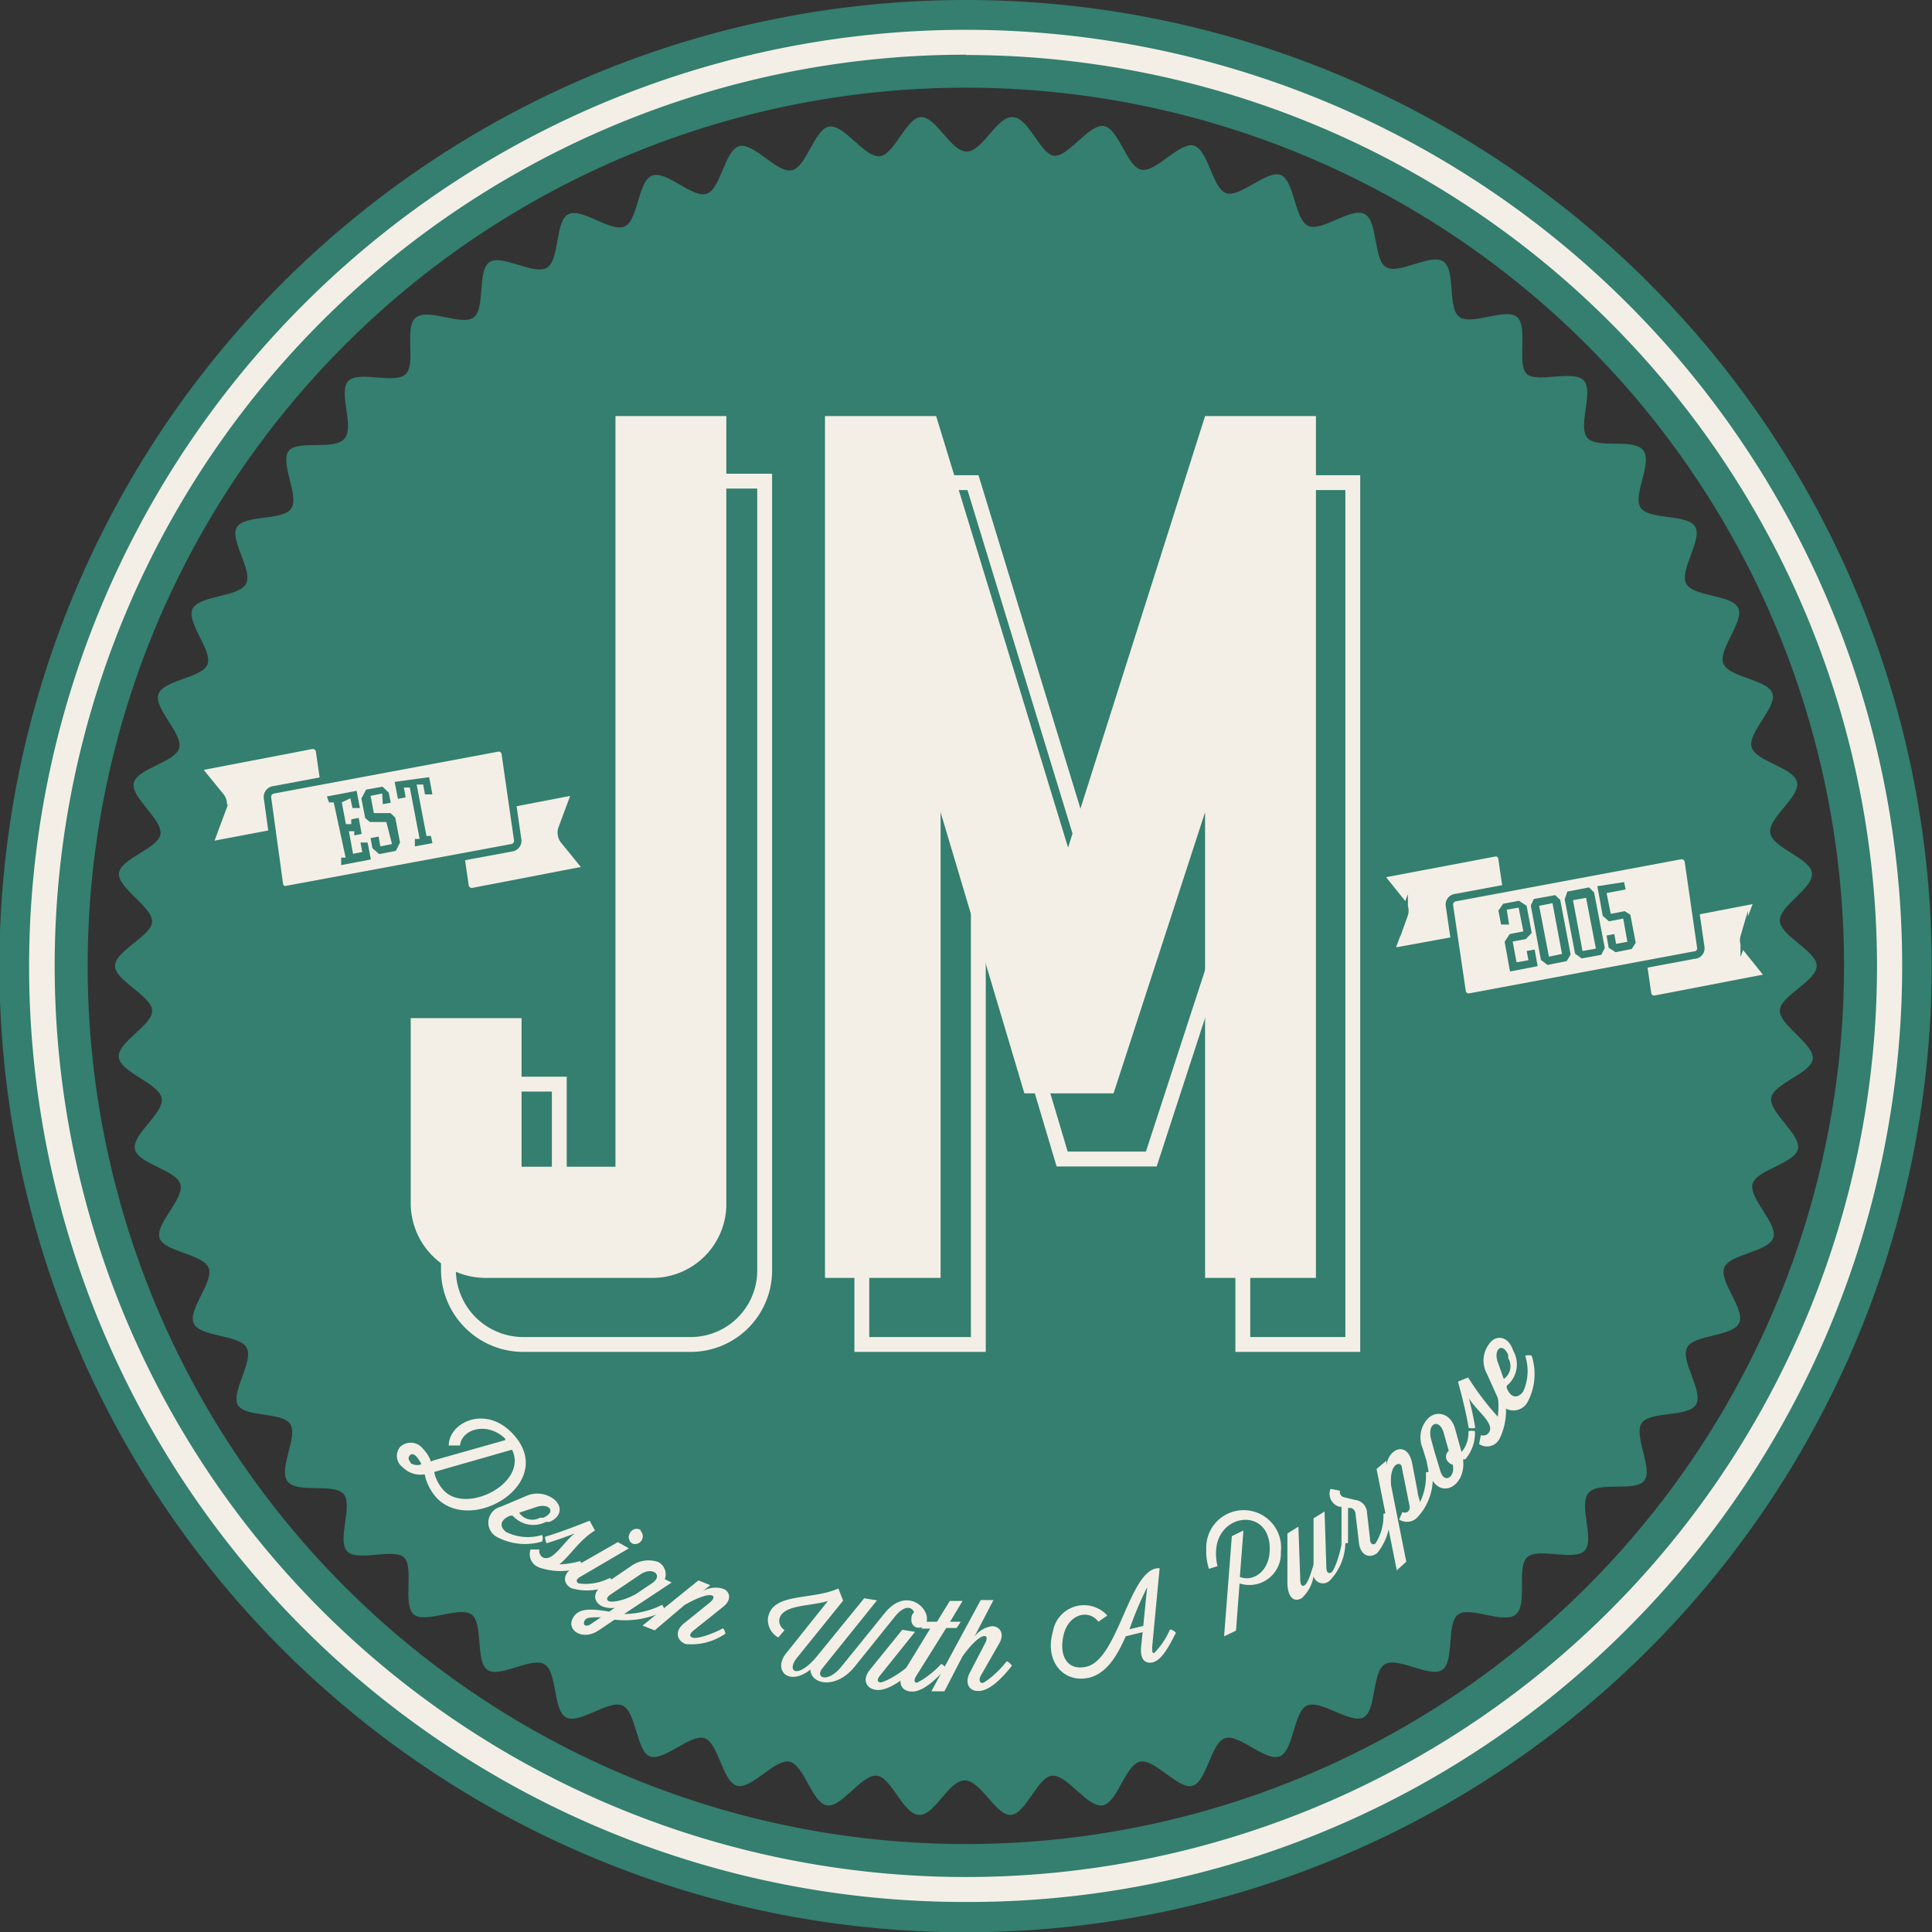 <svg xmlns="http://www.w3.org/2000/svg" viewBox="0 0 65.01 65.01"><rect x="0" y="0" width="65.01" height="65.01" fill="#333333" stroke="none"/><defs><style>.cls-1{fill:#347f6f;}.cls-2,.cls-4{fill:#f4efe6;}.cls-3{fill:none;stroke:#f4efe6;stroke-width:0.5px;}.cls-3,.cls-4{stroke-miterlimit:10;}.cls-4{stroke:#347f6f;stroke-width:0.25px;}</style></defs><g id="Layer_2" data-name="Layer 2"><g id="Layer_1-2" data-name="Layer 1"><path class="cls-1" d="M32.5,0A32.51,32.51,0,1,0,65,32.5,32.5,32.5,0,0,0,32.5,0Zm0,62.05A29.55,29.55,0,1,1,62.05,32.5,29.55,29.55,0,0,1,32.5,62.05Z"/><path class="cls-1" d="M61.13,32.5c0,.51-1.21,1-1.24,1.49S61,35.1,61,35.6s-1.32.85-1.4,1.34,1,1.23.9,1.72-1.4.7-1.53,1.18.86,1.33.7,1.81-1.46.54-1.65,1,.72,1.41.5,1.87-1.51.38-1.75.82.56,1.48.3,1.92-1.55.21-1.83.63.39,1.53.09,1.93-1.57,0-1.89.43.23,1.57-.12,1.93-1.56-.12-1.93.22S51.42,54,51,54.33s-1.54-.3-1.94,0-.11,1.58-.53,1.86-1.49-.45-1.93-.19-.28,1.56-.72,1.79-1.44-.61-1.9-.4-.44,1.52-.92,1.71-1.36-.77-1.84-.61-.61,1.46-1.09,1.6-1.27-.92-1.77-.81-.76,1.39-1.26,1.47-1.16-1-1.67-1-.91,1.3-1.42,1.32-1-1.16-1.55-1.16-1,1.19-1.54,1.16-.92-1.27-1.42-1.32-1.17,1.07-1.67,1-.77-1.36-1.26-1.47-1.28.94-1.77.81-.62-1.44-1.09-1.6-1.38.79-1.84.61-.46-1.5-.92-1.71-1.45.64-1.9.4-.29-1.53-.73-1.79-1.51.48-1.92.19-.13-1.56-.53-1.86-1.55.31-1.94,0,0-1.56-.32-1.91-1.58.15-1.93-.22.21-1.55-.12-1.93-1.58,0-1.89-.43.38-1.52.09-1.93S8.23,47.7,8,47.27s.54-1.47.3-1.92S6.73,45,6.52,44.53s.69-1.4.5-1.87-1.49-.53-1.65-1,.84-1.32.7-1.81-1.42-.68-1.53-1.18,1-1.22.9-1.72S4.1,36.11,4,35.6,5.15,34.5,5.12,34,3.87,33,3.87,32.5s1.22-1,1.25-1.48S4,29.91,4,29.41s1.32-.85,1.4-1.34-1-1.23-.9-1.72,1.4-.7,1.53-1.18-.86-1.33-.7-1.81,1.46-.54,1.65-1-.72-1.41-.5-1.87S8,20.1,8.27,19.66s-.56-1.49-.3-1.92,1.55-.21,1.83-.63-.39-1.53-.09-1.93,1.56,0,1.89-.43-.23-1.57.12-1.93,1.56.12,1.93-.23S13.58,11,14,10.68s1.54.3,1.94,0,.11-1.58.53-1.86,1.49.45,1.93.19.27-1.56.72-1.8,1.44.62,1.9.41.44-1.52.92-1.71,1.36.77,1.84.61.6-1.46,1.09-1.6,1.27.91,1.77.81.76-1.39,1.26-1.47,1.16,1,1.67,1,.91-1.3,1.42-1.32,1,1.16,1.54,1.16,1-1.19,1.55-1.16S35,5.19,35.47,5.24s1.17-1.07,1.67-1,.77,1.36,1.26,1.47,1.28-.94,1.77-.81.62,1.44,1.09,1.6,1.38-.8,1.84-.61.46,1.5.92,1.71,1.45-.64,1.9-.4.29,1.53.72,1.79,1.51-.48,1.93-.19.13,1.55.53,1.86,1.55-.31,1.94,0,0,1.57.32,1.91,1.58-.14,1.93.23-.21,1.54.12,1.93,1.58,0,1.89.43-.38,1.52-.09,1.93,1.57.2,1.83.63-.54,1.47-.3,1.92,1.54.36,1.75.82-.69,1.4-.5,1.87,1.49.53,1.65,1-.84,1.32-.7,1.81,1.42.68,1.53,1.18-1,1.21-.9,1.72,1.34.83,1.4,1.34-1.11,1.1-1.08,1.61S61.13,32,61.13,32.5Z"/><path class="cls-2" d="M32.5,64A31.48,31.48,0,0,1,10.23,10.23,31.5,31.5,0,1,1,54.78,54.78,31.31,31.31,0,0,1,32.5,64Zm0-62.16A30.66,30.66,0,1,0,63.16,32.5,30.69,30.69,0,0,0,32.5,1.85Z"/><path class="cls-2" d="M14.59,49.14,17,48.46,17,48.41c-.61-.59-1.47-.32-1.52.23H15.1c0-.75,1.17-1.35,2.08-.47,1.68,1.63-1.21,3.47-2.45,2.27a1.69,1.69,0,0,1-.44-.83.84.84,0,0,1-.74-.24.47.47,0,0,1-.08-.69.52.52,0,0,1,.77.08,1.09,1.09,0,0,1,.26.42Zm-.41.13A1,1,0,0,0,14,49c-.09-.09-.18-.09-.23,0s0,.14.06.24A.39.39,0,0,0,14.18,49.27Zm3.05-.49-2.62.75a1.3,1.3,0,0,0,.35.65C15.74,50.94,17.77,49.89,17.23,48.78Z"/><path class="cls-2" d="M17.25,51l-.08,0c-.38.16-.35.39-.14.55a1.64,1.64,0,0,0,1.21.1h0a.28.28,0,0,1,0,.22,2,2,0,0,1-1.55-.17.55.55,0,0,1,.16-1l.83-.35a.92.92,0,0,1,.95.09c.29.22.29.59-.14.77l-.12,0A.93.93,0,0,1,17.25,51Zm.22-.1a.53.53,0,0,0,.7.17l.11,0c.48-.21.17-.53-.29-.34Z"/><path class="cls-2" d="M17.85,52.14l.3,0a.26.26,0,0,0,.09.25c.34.22.71-.5,1.1-.79-.24.09-.59.22-.95.33a.59.59,0,0,1-.05-.22c.58-.17,1.22-.43,1.5-.54l.18.33c-.53.32-.85.87-1.2,1.14a3.07,3.07,0,0,0,.7-.11h0a.25.25,0,0,1,.06.21,2.18,2.18,0,0,1-1.45,0h0l-.11-.06A.48.48,0,0,1,17.85,52.14Z"/><path class="cls-2" d="M20.54,53.1a.33.33,0,0,1,.06.22,1.91,1.91,0,0,1-1.38.12c-.3-.17-.27-.49.05-.68l1.52-.87.37.21-1.62.95c-.17.09-.16.18-.07.23a1.74,1.74,0,0,0,1-.16Zm1-1.6a.26.26,0,0,1-.26.44.25.25,0,0,1-.09-.34A.25.25,0,0,1,21.58,51.5Z"/><path class="cls-2" d="M20.5,54.23l.19-.13a.83.83,0,0,1-.43-.05c-.32-.16-.3-.48,0-.69l1-.68a1,1,0,0,1,.89-.12.47.47,0,0,1,.22.58l.23.11L21,54.31A2.9,2.9,0,0,0,22.28,54l0,0a.39.39,0,0,1,.08.21,3,3,0,0,1-1.68.29l-.55.37c-.52.34-1.05,0-.87-.39S19.89,54.13,20.5,54.23Zm-.62.42.34-.23c-.36,0-.51,0-.56.14S19.73,54.75,19.88,54.65Zm.67-1c-.16.11-.14.19-.06.23s.49,0,.92-.25l.55-.37c.36-.26,0-.55-.4-.29Z"/><path class="cls-2" d="M24.31,54.77a.35.35,0,0,1,.1.2,2,2,0,0,1-1.34.35c-.33-.13-.35-.46-.06-.69l.88-.71c.29-.24.06-.44-.86.09l-1,.85-.41-.16,1.88-1.52.4.16-.25.2a.86.86,0,0,1,.68-.08c.23.08.31.37,0,.61l-1,.8c-.15.13-.13.21,0,.24s.57-.09,1-.32Z"/><path class="cls-2" d="M30.76,54.25c-.11-.23-.37-.2-.65.15l-1.35,1.68c-.63.78-1.48.6-1.49.1-.75.59-1.28,0-.8-.57l1.39-1.74c-.59.19-1.56.11-1.64.64a.38.38,0,0,0,.18.34l-.21.25a.68.68,0,0,1-.35-.65c.14-.88,1.47-.59,2.37-1l.16.41-1.55,1.92c-.37.46,0,.73.63,0l1.63-2,.43.07-1.84,2.29c-.26.33.2.5.65-.07l1.45-1.79c.81-1,1.68,0,1.35.4a.27.27,0,0,1-.24.09.25.25,0,0,1-.21-.29A.26.26,0,0,1,30.76,54.25Zm-.2,1.82a.33.33,0,0,1,.14.17c-.42.36-.89.68-1.24.62s-.43-.37-.2-.66l1.1-1.36.43.07-1.17,1.46c-.13.16-.09.23,0,.24s.53-.2.9-.51Z"/><path class="cls-2" d="M31.14,54.57h.39l.43-.7h.43l-.42.7h.36l-.14.21h-.35l-1,1.6c-.11.17-.06.24,0,.24s.51-.27.83-.63l0,0a.33.33,0,0,1,.16.15c-.37.41-.79.79-1.15.78s-.48-.31-.29-.63l.91-1.49H31Z"/><path class="cls-2" d="M33.88,55.9a.41.41,0,0,1,.17.15c-.34.43-.74.83-1.1.85s-.49-.28-.32-.61l.52-1c.18-.33-.13-.43-.76.44l-.61,1.18-.44,0L33,53.84h.43l-.64,1.23a.89.89,0,0,1,.59-.35c.24,0,.43.22.26.55L33,56.39c-.09.18,0,.24.06.24s.49-.31.78-.69Z"/><path class="cls-2" d="M39.38,54.83a.37.37,0,0,1,.19.11c-.25.49-.49.94-.8,1s-.41-.21-.37-.55l.05-.47-.57.14c-.29.66-.64,1.24-1.22,1.39-.88.21-1.52-.56-1.23-1.55a1.06,1.06,0,0,1,1.83-.54l-.3.21c-.32-.43-1-.27-1.17.44s.13,1.23.78,1.07c1.08-.27,1.45-3.38,2.45-3.31l-.25,2.64c0,.18,0,.22.07.21a2.59,2.59,0,0,0,.52-.77Zm-1.4,0,.49-.12.13-1.3A12,12,0,0,0,38,54.84Z"/><path class="cls-2" d="M41.19,55.06l.26-3.37.39-.19-.12,1.56c.39.17.94-.12,1-.81.12-1.53-1.71-1.4-1.8-.09a1.67,1.67,0,0,0,.05.54l-.29.09a1.81,1.81,0,0,1-.09-.65,1.26,1.26,0,1,1,2.51.08,1.06,1.06,0,0,1-1.39,1.06l-.12,1.59Z"/><path class="cls-2" d="M45.06,51.92a.38.38,0,0,1,.21,0,1.87,1.87,0,0,1-.54,1.28.33.33,0,0,1-.53-.16,1.29,1.29,0,0,1-.39.73c-.25.16-.47,0-.49-.47l0-1.7.37-.23.06,1.71c0,.1,0,.3.11.28s.22-.29.34-.72l0-1.55.37-.23.06,1.87c0,.2.09.23.17.18s.27-.51.35-1Z"/><path class="cls-2" d="M45.61,50.92a.21.21,0,0,0-.16-.18l-.09,0c0,.58,0,.86,0,1.18a.73.73,0,0,1-.22,0c0-.44,0-.89,0-1.22l-.07,0a.45.45,0,0,1-.3-.6l.32.06a.18.18,0,0,0,.13.22l.37.09a.45.45,0,0,1,.41.44l.1.87c0,.19.11.21.18.16a1.7,1.7,0,0,0,.27-1v0a.34.34,0,0,1,.22,0,1.92,1.92,0,0,1-.43,1.32c-.28.21-.56.05-.61-.32Z"/><path class="cls-2" d="M47,52.84l-.68-3.41.33-.28,0,.17c.07-.59.72-.85.87-.07l.18.94c0,.11.06.23.08.36a2,2,0,0,0,.2-1v0a.28.28,0,0,1,.22,0,1.9,1.9,0,0,1-.53,1.53l0,0a.48.48,0,0,1-.59.05l.11-.25c.17.07.27-.07.24-.21l-.26-1.29c0-.22-.43-.2-.36.61l.51,2.56Z"/><path class="cls-2" d="M49.23,49.11c.12.93-.86,1.44-1.16.4L48,49.15l-.13-.42a.93.93,0,0,1,.18-1c.29-.29.77-.17.91.34l.22.79a1,1,0,0,0,.23-.7v0a.4.4,0,0,1,.22,0,1.37,1.37,0,0,1-.32.94Zm-.48-.29v0l-.17-.6c-.14-.51-.58-.35-.42.23l.11.4.19.63c.14.5.53.19.42-.2h0a.21.21,0,0,1-.13-.07A.25.25,0,0,1,48.75,48.82Z"/><path class="cls-2" d="M49.77,48.59l.06-.3a.23.23,0,0,0,.25-.06c.27-.31-.41-.76-.65-1.18.06.25.15.61.21,1a.56.56,0,0,1-.22,0c-.1-.6-.28-1.26-.36-1.56l.34-.14a9.4,9.4,0,0,0,1,1.32,2.8,2.8,0,0,0,0-.7v0a.34.34,0,0,1,.22,0,2.17,2.17,0,0,1-.16,1.44h0a.61.61,0,0,1-.07.1A.47.47,0,0,1,49.77,48.59Z"/><path class="cls-2" d="M50.7,46.63l0,.08c.16.37.39.33.55.12a1.65,1.65,0,0,0,.07-1.21v0a.33.33,0,0,1,.22,0,2,2,0,0,1-.14,1.56.54.54,0,0,1-1-.14l-.37-.82a.92.92,0,0,1,.08-1c.2-.29.58-.29.77.13l.05.12A.93.93,0,0,1,50.7,46.63Zm-.1-.23a.52.52,0,0,0,.15-.7l0-.11c-.21-.47-.53-.16-.33.3Z"/><path class="cls-3" d="M18.82,36.48v5H22V16.19h3.73v26.6a2.49,2.49,0,0,1-2.49,2.45H17.58a2.52,2.52,0,0,1-2.49-2.45V36.48Z"/><path class="cls-3" d="M41.82,45.24V29.55L38.74,39h-3l-2.82-9.47V45.24H29v-29h3.74l4.44,14.52,4.61-14.52h3.73V45.24Z"/><path class="cls-2" d="M17.55,34.26v5h3.16V14h3.73v26.6A2.49,2.49,0,0,1,22,43H16.31a2.52,2.52,0,0,1-2.49-2.45V34.26Z"/><path class="cls-2" d="M40.55,43V27.33l-3.08,9.46h-3l-2.82-9.46V43H27.76V14H31.5l4.44,14.52L40.55,14h3.73V43Z"/><path class="cls-4" d="M6.85,25.78l3.64-.7a.23.23,0,0,1,.26.18l.32,2.19a.24.24,0,0,1-.19.27l-3.64.69c-.12,0-.18-.05-.14-.16l.39-1.05a.42.42,0,0,0-.06-.39L6.77,26C6.69,25.9,6.73,25.8,6.85,25.78Z"/><path class="cls-4" d="M19.55,29.3l-3.64.7a.23.23,0,0,1-.26-.18l-.32-2.19a.23.23,0,0,1,.18-.27l3.65-.7c.12,0,.18.05.14.17l-.39,1.05a.42.42,0,0,0,.06.39l.66.81A.13.13,0,0,1,19.55,29.3Z"/><path class="cls-4" d="M17.2,28.53l-7.55,1.4a.2.2,0,0,1-.25-.18L9,26.84a.24.24,0,0,1,.19-.26l7.55-1.41a.22.22,0,0,1,.26.18l.42,2.91A.24.24,0,0,1,17.2,28.53Z"/><path class="cls-1" d="M11,26.8l1-.19.11.58-.25,0-.07-.33L11.5,27l.14.73.18,0,0-.16.25-.05.1.54-.25.05,0-.14-.18,0,.14.76.31-.06-.06-.32.24,0,.11.57-1,.19,0-.25.15,0L11.23,27l-.16,0Z"/><path class="cls-1" d="M12.86,26.7l-.39.08.11.58.56,0,.16.15.16.84-.14.28-.56.11-.23-.2-.06-.34.27-.05.06.33.39-.08L13,27.66l-.55,0-.16-.13-.13-.66.16-.3.55-.1.21.2.07.34-.27.05Z"/><path class="cls-1" d="M14.44,26.15l.11.58-.25,0-.06-.33-.22,0,.33,1.73.15,0,.05.24-.59.11,0-.25.16,0-.33-1.73-.2,0,.06.33-.26.05-.11-.57Z"/><path class="cls-4" d="M46.64,29.39l3.64-.69a.21.21,0,0,1,.26.18l.32,2.19a.23.23,0,0,1-.19.26L47,32c-.12,0-.19-.05-.14-.17l.39-1.05a.4.4,0,0,0-.06-.38l-.66-.82C46.48,29.52,46.52,29.42,46.64,29.39Z"/><path class="cls-4" d="M59.34,32.92l-3.64.7a.22.22,0,0,1-.26-.18l-.32-2.2A.23.23,0,0,1,55.3,31l3.65-.7c.12,0,.18,0,.14.17l-.4,1.05a.43.43,0,0,0,.07.38l.66.82C59.5,32.8,59.46,32.89,59.34,32.92Z"/><path class="cls-4" d="M57,32.14l-7.55,1.41a.22.22,0,0,1-.25-.18l-.43-2.91A.24.24,0,0,1,49,30.2l7.55-1.41a.23.23,0,0,1,.26.18l.42,2.91A.23.23,0,0,1,57,32.14Z"/><path class="cls-1" d="M50.78,31.11l-.27,0-.09-.47.16-.23.53-.1.26.17.17.91-.2.21-.44.08.13.7.4-.07L51.37,32l.27-.05.1.56-.93.18-.18-1,.17-.26.46-.09-.16-.8-.4.07Z"/><path class="cls-1" d="M51.61,30.25l.72-.13.17.16.35,1.84-.13.22-.65.13-.22-.17-.34-1.83Zm.51,1.94.44-.09-.32-1.71-.45.09Z"/><path class="cls-1" d="M52.74,30l.73-.14.17.17L54,31.9l-.12.23-.66.12L53,32.09l-.35-1.83ZM53.25,32l.45-.08-.33-1.71-.44.08Z"/><path class="cls-1" d="M54.65,29.68l.05.25-.64.12.14.7.47-.09.19.12.18.94-.13.21-.55.11-.23-.15-.07-.41.26-.05.06.33.38-.07-.14-.78-.48.09-.21-.18-.18-1Z"/></g></g></svg>